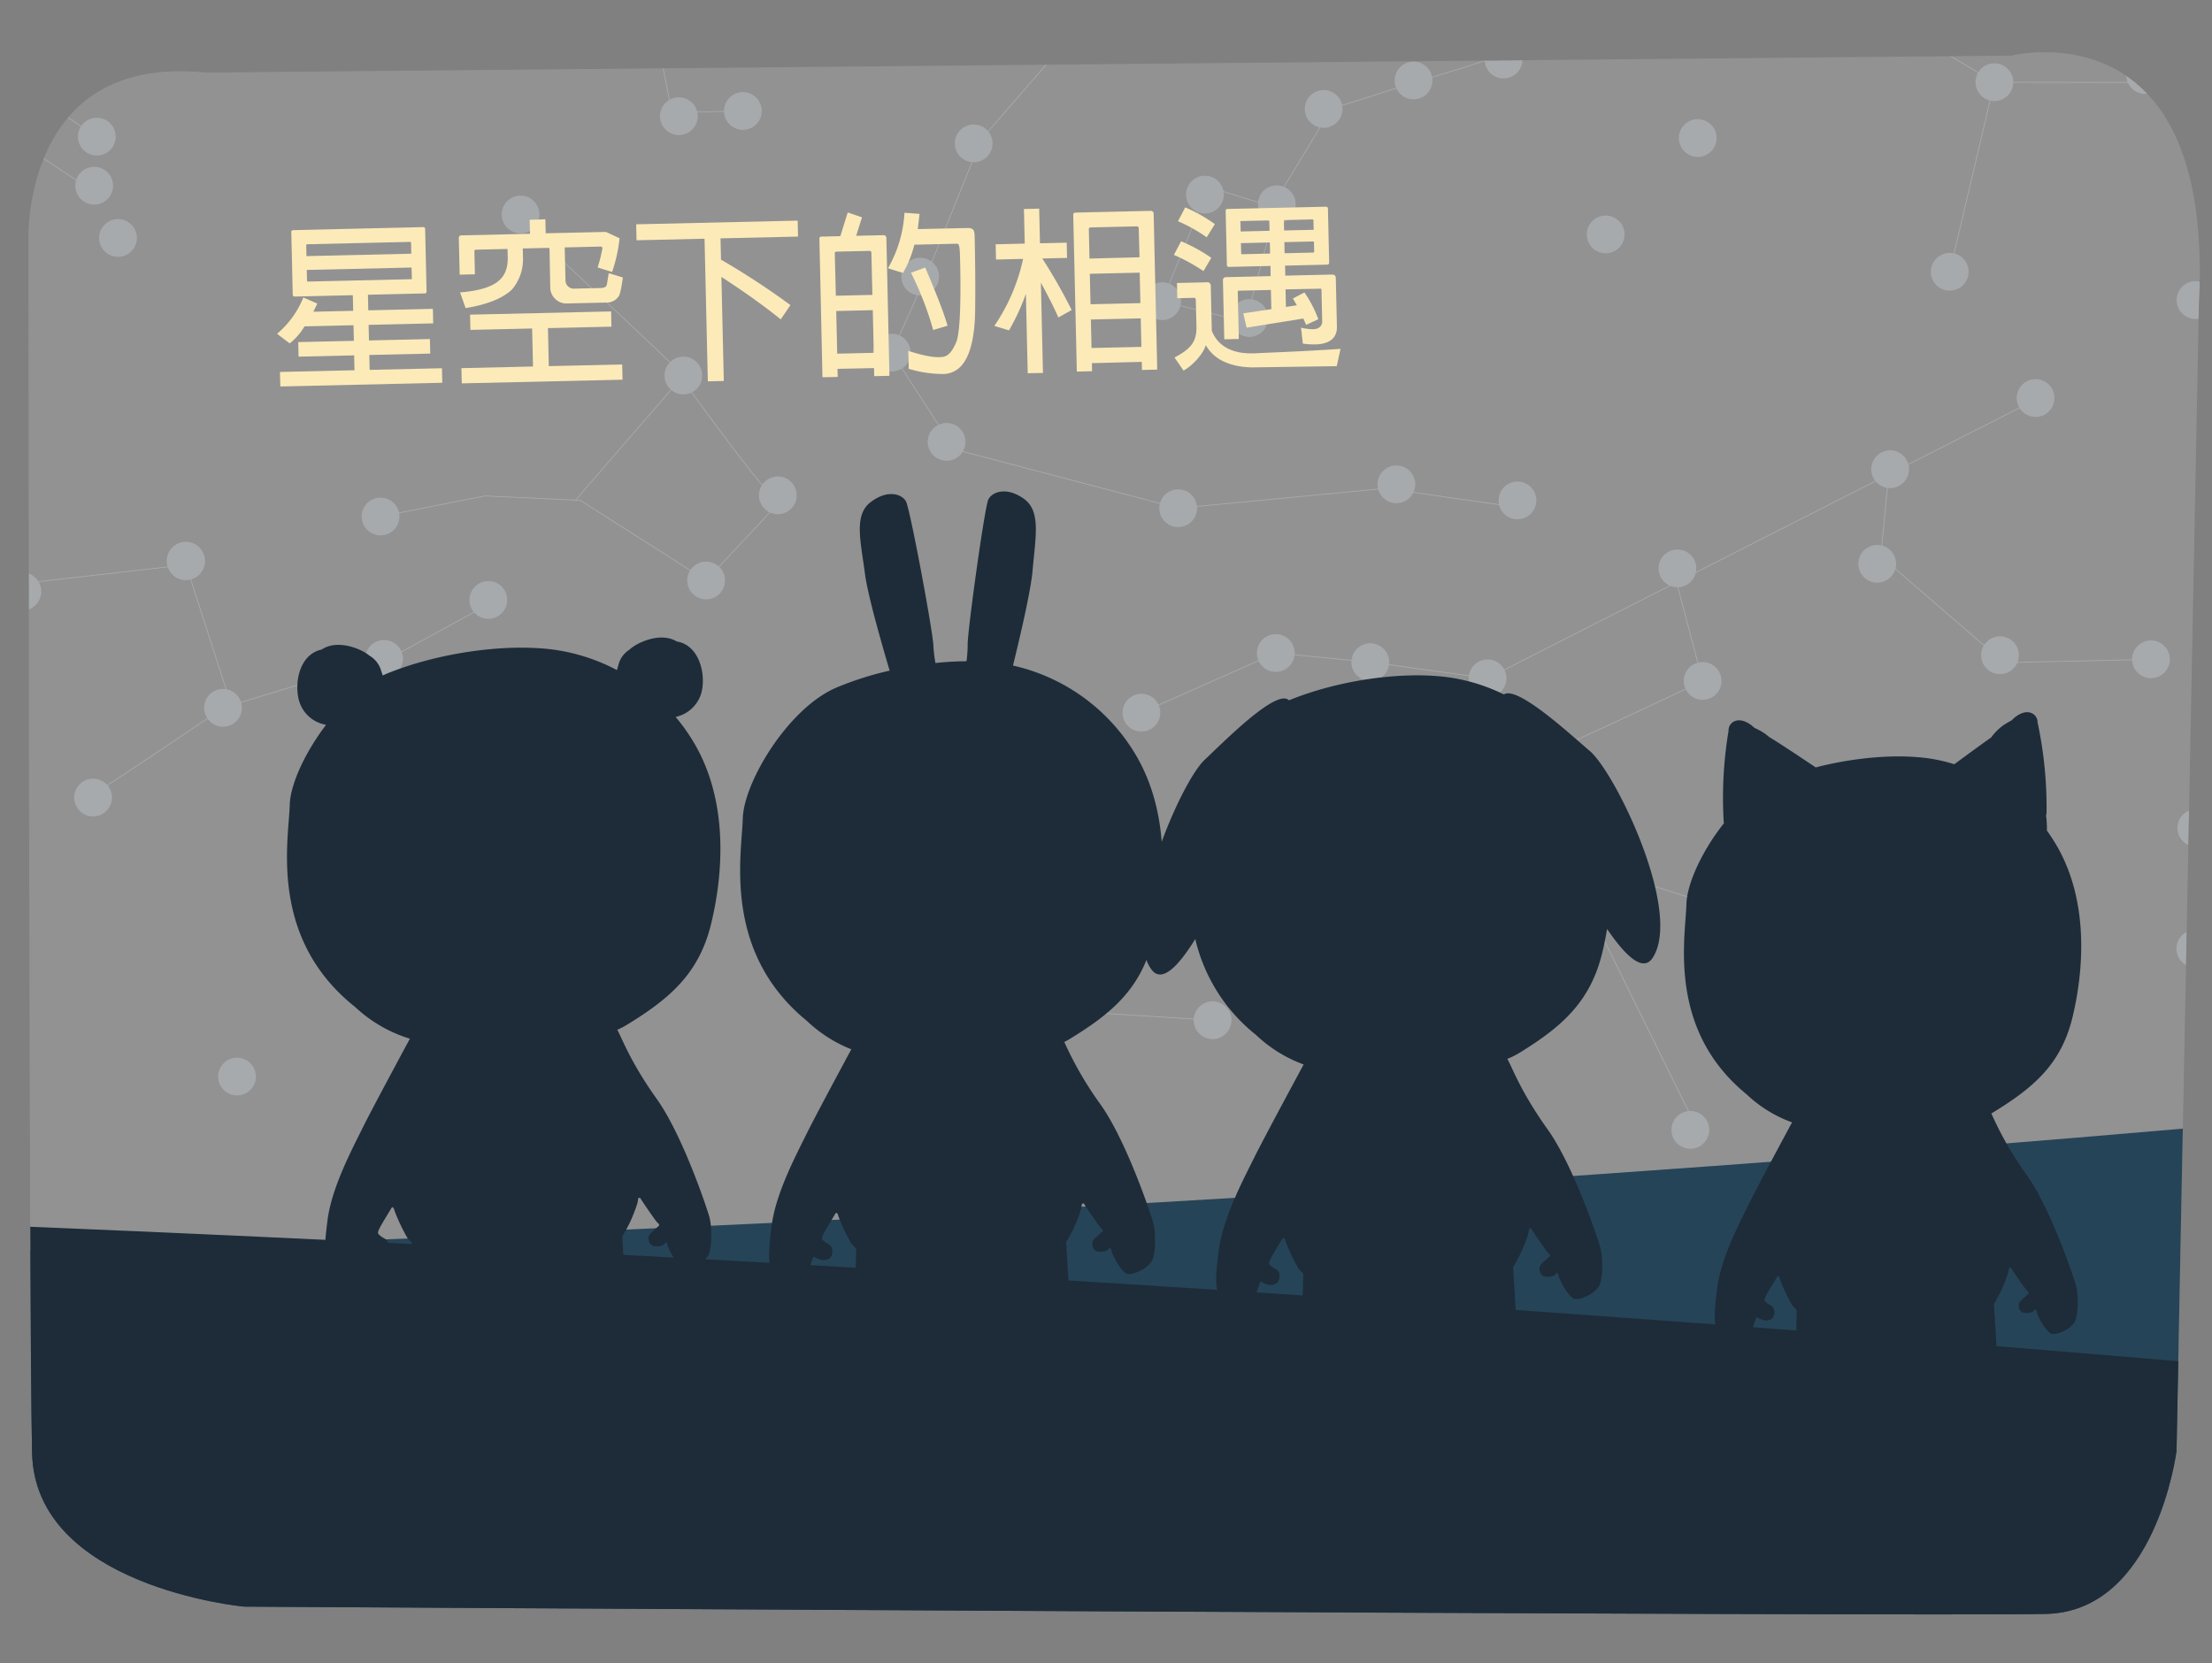 <svg id="圖層_1" data-name="圖層 1" xmlns="http://www.w3.org/2000/svg" xmlns:xlink="http://www.w3.org/1999/xlink" viewBox="0 0 726 546"><rect x="0" y="0" width="726" height="546" fill="#808080" stroke="none"/><defs><style>.cls-1,.cls-7{fill:none;}.cls-2{clip-path:url(#clip-path);}.cls-3{clip-path:url(#clip-path-2);}.cls-4{fill:#929292;}.cls-5{opacity:0.3;}.cls-6{fill:#dbe4ea;}.cls-7{stroke:#dbe4ea;stroke-miterlimit:10;stroke-width:0.25px;}.cls-8{fill:#264458;}.cls-9{fill:#1d2c38;}.cls-10{fill:#fcebb9;}</style><clipPath id="clip-path"><path class="cls-1" d="M721.69,100.64,714.36,476.3c-.07.53-6.79,52.71-42.8,53.54-39.45.91-586.26-2.37-591.44-2.39-.69-.06-68.58-6.6-69.59-50.41C9.45,429.67,9.35,80.79,9.35,77.18c0-.26-.41-26.65,16.49-42.28,8-7.34,18.57-11.2,31.65-11.5a82,82,0,0,1,10.12.43l592.15-5.57h.47l.45-.11c.23-.07,22.8-5.41,40.27,9.06C716.64,40.18,723.61,64.85,721.69,100.64Z"/></clipPath><clipPath id="clip-path-2"><rect class="cls-1" x="-6.06" y="3.26" width="744.4" height="546.64" transform="translate(-6.25 8.48) rotate(-1.32)"/></clipPath></defs><title>act_v1</title><g class="cls-2"><g class="cls-3"><path class="cls-4" d="M770.64,558.38c-.07.58-795.54,19.22-801.24,19.2C-31.36,577.51-52-4.1-52-4.1L749.91-28.94Z"/><g class="cls-5"><circle class="cls-6" cx="1.02" cy="26.38" r="6.19"/><circle class="cls-6" cx="31.78" cy="44.86" r="6.19"/><circle class="cls-6" cx="2.05" cy="44.3" r="6.19"/><circle class="cls-6" cx="30.91" cy="60.97" r="6.19"/><circle class="cls-6" cx="38.73" cy="78.12" r="6.19"/><circle class="cls-6" cx="224.3" cy="123.28" r="6.19"/><circle class="cls-6" cx="170.85" cy="70.42" r="6.19"/><circle class="cls-6" cx="255.29" cy="162.61" r="6.19"/><circle class="cls-6" cx="231.76" cy="190.57" r="6.19"/><circle class="cls-6" cx="77.74" cy="8.13" r="6.19"/><circle class="cls-6" cx="139.77" cy="13.78" r="6.19"/><circle class="cls-6" cx="124.9" cy="169.56" r="6.19"/><circle class="cls-6" cx="222.81" cy="38.15" r="6.19"/><circle class="cls-6" cx="243.82" cy="36.43" r="6.19"/><circle class="cls-6" cx="254.44" cy="13.9" r="6.19"/><circle class="cls-6" cx="213.47" cy="8.65" r="6.19"/><circle class="cls-6" cx="359.41" cy="2.83" r="6.19"/><circle class="cls-6" cx="319.57" cy="47.07" r="6.19"/><circle class="cls-6" cx="302.01" cy="90.8" r="6.19"/><circle class="cls-6" cx="292.68" cy="115.77" r="6.19"/><circle class="cls-6" cx="310.68" cy="145.06" r="6.19"/><circle class="cls-6" cx="386.69" cy="166.84" r="6.19"/><circle class="cls-6" cx="458.31" cy="159" r="6.19"/><circle class="cls-6" cx="498.04" cy="164.28" r="6.19"/><circle class="cls-6" cx="526.99" cy="76.96" r="6.19"/><circle class="cls-6" cx="557.21" cy="45.32" r="6.19"/><circle class="cls-6" cx="613.12" cy="0.71" r="6.19"/><circle class="cls-6" cx="654.58" cy="26.99" r="6.19"/><circle class="cls-6" cx="639.92" cy="89.23" r="6.19"/><circle class="cls-6" cx="729.67" cy="62.41" r="6.19"/><circle class="cls-6" cx="720.59" cy="98.51" r="6.19"/><circle class="cls-6" cx="704.04" cy="24.62" r="6.19"/><circle class="cls-6" cx="493.48" cy="19.55" r="6.19"/><circle class="cls-6" cx="463.93" cy="26.42" r="6.19"/><circle class="cls-6" cx="434.44" cy="35.76" r="6.19"/><circle class="cls-6" cx="419.06" cy="67.06" r="6.19"/><circle class="cls-6" cx="395.47" cy="63.89" r="6.19"/><circle class="cls-6" cx="381.42" cy="98.88" r="6.19"/><circle class="cls-6" cx="410.02" cy="104.41" r="6.19"/><circle class="cls-6" cx="160.28" cy="196.96" r="6.19"/><circle class="cls-6" cx="374.62" cy="233.96" r="6.19"/><circle class="cls-6" cx="397.98" cy="334.93" r="6.19"/><circle class="cls-6" cx="353.35" cy="332.24" r="6.19"/><circle class="cls-6" cx="418.73" cy="214.38" r="6.19"/><circle class="cls-6" cx="449.75" cy="217.38" r="6.19"/><circle class="cls-6" cx="488.24" cy="222.69" r="6.19"/><circle class="cls-6" cx="506.08" cy="244.56" r="6.19"/><circle class="cls-6" cx="558.82" cy="223.54" r="6.19"/><circle class="cls-6" cx="550.55" cy="186.6" r="6.19"/><circle class="cls-6" cx="620.36" cy="154.04" r="6.19"/><circle class="cls-6" cx="668.1" cy="130.67" r="6.19"/><circle class="cls-6" cx="616.12" cy="185.09" r="6.19"/><circle class="cls-6" cx="656.42" cy="215.11" r="6.19"/><circle class="cls-6" cx="705.97" cy="216.45" r="6.19"/><circle class="cls-6" cx="720.86" cy="271.81" r="6.19"/><circle class="cls-6" cx="720.53" cy="311.43" r="6.19"/><circle class="cls-6" cx="725.93" cy="331.11" r="6.19"/><circle class="cls-6" cx="511.93" cy="284.04" r="6.19"/><circle class="cls-6" cx="560.5" cy="296.54" r="6.19"/><circle class="cls-6" cx="632.29" cy="296.13" r="6.19"/><circle class="cls-6" cx="554.78" cy="370.94" r="6.19"/><circle class="cls-6" cx="126.06" cy="216.31" r="6.19"/><circle class="cls-6" cx="73.2" cy="232.38" r="6.19"/><circle class="cls-6" cx="61.01" cy="184.16" r="6.28"/><circle class="cls-6" cx="7.26" cy="194.19" r="6.28"/><circle class="cls-6" cx="1.44" cy="234.03" r="6.19"/><circle class="cls-6" cx="30.55" cy="261.83" r="6.19"/><circle class="cls-6" cx="77.79" cy="353.43" r="6.19"/><line class="cls-7" x1="2.86" y1="25.72" x2="31.78" y2="44.86"/><line class="cls-7" x1="0.79" y1="43.1" x2="29.7" y2="62.24"/><path class="cls-7" d="M169.38,71.38s54,50.44,54.92,51.9l-35.53,41.05"/><path class="cls-7" d="M252.87,162.1C248.53,158.67,225,126,225,126"/><polyline class="cls-7" points="254.53 166.24 231.76 190.57 190.47 164.27 159.18 162.8 124.9 169.56"/><polyline class="cls-7" points="243.82 36.43 224.02 36.88 220.28 35.73 214.68 7.39 255.65 12.63 277.99 -38.63 342.33 -40.11 369.35 -49.4 379.93 -19.93 359.41 2.83 322.02 45.77 304.45 89.5 292.68 115.77 313.21 147.48 386.69 166.84 454.63 160.33 499.34 166.73"/><path class="cls-7" d="M491,18.37c-1.21,1.27-24.58,8-24.58,8l-29.49,9.35-16.7,27.61-11.4,42.35-27.39-6.79,15.23-37.49,18.7,5.76"/><polyline class="cls-7" points="678.66 -56.5 614.42 3.16 654.58 26.99 705.33 27.07 744.64 13.79"/><line class="cls-7" x1="639.92" y1="89.23" x2="654.58" y2="26.99"/><polyline class="cls-7" points="729.66 62.41 720.59 98.51 744.7 123.96"/><polyline class="cls-7" points="374.62 233.96 418.73 214.38 449.75 217.38 488.24 222.69 671.78 129.34"/><path class="cls-7" d="M490.8,226.34s14.1,20.72,16.57,20.67,51.45-23.47,51.45-23.47l-8.13-30.76"/><polyline class="cls-7" points="619.8 156.53 617.3 182.59 657.72 217.56 705.97 216.45"/><polyline class="cls-7" points="555.96 368.44 513.12 281.53 560.5 296.54 632.29 296.13"/><path class="cls-7" d="M725.93,331.11c-1.29-2.44-5.4-19.68-5.4-19.68l13.27-15.16-11.76-27,26.62-26.61"/><line class="cls-7" x1="354.59" y1="332.21" x2="397.98" y2="334.93"/><polyline class="cls-7" points="-22.06 174.77 5.95 191.7 61.04 185.42 75.91 231.53 129.52 215.23 163 196.89"/><line class="cls-7" x1="1.41" y1="232.79" x2="6.74" y2="195.53"/><path class="cls-7" d="M30.52,260.59c1.24,0,42.68-28.21,42.68-28.21"/></g><path class="cls-8" d="M763.82,366.35l7.64,192.81L-30.75,577.53-35.5,411.45S317.65,406.72,763.82,366.35Z"/><path class="cls-9" d="M-37.88,400.84l7.28,176.74,802.06-18.42-4.08-107.65S409.6,417.9-37.88,400.84Z"/><path class="cls-9" d="M378.54,308c3.9-16.24,5.68-40-5.25-59.28a62.77,62.77,0,0,0-40.82-30.22c2.65-10.79,5.89-24.87,6.44-31.26.94-11.08,2.84-19.5-2.94-23.55s-10.36-2.15-11.58.27-6.92,43.61-6.79,47.74a43.48,43.48,0,0,1-.38,5.39c-3.31,0-6.73.21-10.2.57a48.81,48.81,0,0,1-.68-5.7c-.06-4.14-7.65-45-9-47.38s-6-4-11.58.26-3.3,12.64-1.85,23.67c.85,6.49,4.9,20.9,8.08,31.65a106.15,106.15,0,0,0-17.33,5.51c-16,6.74-30.55,31.2-30.87,43s-6.76,43.81,21.05,66.49a45.27,45.27,0,0,0,14.57,9.31c-4.16,7.73-12.09,22.51-14.58,27.55-3.43,7-10.17,19.52-11.56,30.32s-.9,13,.33,14.49,4.89,4.52,7.12,4.32,4.12-2.93,4.83-4.74,1.4-3.92,1.4-3.92a10.93,10.93,0,0,0,2.82,1.18c.7,0,2.7.14,3.25-1.67s-.07-3-1.08-3.56a7.6,7.6,0,0,1-2.05-1.48c-.35-.44.15-1.46.69-2.48s3.78-6.33,3.78-6.33.6,0,.77,1a57.84,57.84,0,0,0,4.34,9.18c.87,1.13,1.52,1.16,1.54,2.21s-1,28.18-.64,30.81-.5,1.91-1.68,2.48a17.94,17.94,0,0,0-7.87,9c-2.31,5.69,5.62,6.15,6.23,6.34s17.54.29,19.82-.46,7.66-2.72,8.31-7.12,2.09-28,2.09-28a1.12,1.12,0,0,1,1.13-1.26c1.24,0,15.13-.5,15.13-.5a1.07,1.07,0,0,1,.84.91c.06.75,2.74,27.13,3,28a10.1,10.1,0,0,0,7,6.41c5.06,1.48,21.93.2,21.93.2s5.24-1.57,5.23-4.36-.35-3.94-2-5.92-7.53-5.62-7.53-5.62a5.62,5.62,0,0,1-.28-2.38c0-1.76-1.8-31.28-1.8-31.28s1.58-2.65,2.48-4.57S355,397,355,395.9s.76-.94.95-.46,4.8,7.1,5.22,7.54,1.11.87.63,1.37-3.19,2.5-3.28,3.59c0,0-.45,3,2.5,3s3-1.3,3-1.3.56-.09.78,1.06,3.34,7.21,5.33,7.54,7.31-2,8.29-5.08.8-8.95.07-11.74-8.81-26.93-17.3-38.85a117.06,117.06,0,0,1-11.88-20.5c.64-.31,1.24-.63,1.8-1C365.31,332.44,374.64,324.25,378.54,308Z"/><path class="cls-9" d="M521.76,246.52c-5.77-4.86-23.69-21.59-28.17-18.54a60.11,60.11,0,0,0-18.54-5.67c-15.46-2-36.19,1.13-52,7.6-4-4.17-22,14.25-27.66,19.52-8,7.43-28.06,53.95-17.55,68.74,3.33,4.69,8.69-.56,14.46-9.9a56.75,56.75,0,0,0,19.94,31.49,45.21,45.21,0,0,0,15.63,9.7c-3.11,5.75-13.4,24.85-16.3,30.73-3.43,6.95-10.17,19.52-11.57,30.31s-.89,13,.34,14.5,4.88,4.52,7.12,4.32,4.12-2.94,4.83-4.75,1.4-3.92,1.4-3.92a10.58,10.58,0,0,0,2.82,1.18c.7,0,2.69.14,3.25-1.66s-.07-3-1.08-3.57a7.41,7.41,0,0,1-2.05-1.47c-.35-.44.15-1.46.69-2.48s3.78-6.33,3.78-6.33.6,0,.77,1a59.5,59.5,0,0,0,4.33,9.18c.88,1.13,1.53,1.16,1.55,2.21s-1,28.17-.64,30.81-.5,1.9-1.69,2.48a17.89,17.89,0,0,0-7.86,9c-2.31,5.68,5.62,6.15,6.22,6.33s17.55.3,19.83-.45,7.66-2.72,8.3-7.12,2.1-28,2.1-28a1.12,1.12,0,0,1,1.13-1.26c1.23,0,15.13-.49,15.13-.49a1.08,1.08,0,0,1,.84.91c.05.75,2.74,27.12,3,28a10.11,10.11,0,0,0,7,6.42c5.07,1.48,21.93.2,21.93.2s5.25-1.57,5.24-4.36-.36-3.94-2.05-5.92-7.52-5.62-7.52-5.62a5.65,5.65,0,0,1-.28-2.39c0-1.75-1.81-31.27-1.81-31.27s1.59-2.66,2.49-4.57,2.65-6.24,2.67-7.34.75-.94.95-.46,4.8,7.11,5.22,7.55,1.1.87.63,1.36-3.19,2.51-3.28,3.59c0,0-.46,3,2.5,3.05s3-1.31,3-1.31.56-.08.77,1.07,3.35,7.21,5.33,7.54,7.32-2,8.3-5.09.8-8.95.06-11.73-8.8-26.94-17.3-38.85S496.67,351.32,495,348.15l-.28-.54a25.73,25.73,0,0,0,3.79-1.85c14.17-8.7,23.5-16.89,27.4-33.12.58-2.41,1.1-5,1.55-7.67,6.25,9.19,11.9,14.29,15,9.42C552.27,299.13,530.13,253.58,521.76,246.52Z"/><path class="cls-9" d="M233.34,303.5c4-16.24,5.86-40-5.35-59.28a62.6,62.6,0,0,0-6.21-8.82l.29-.12a11.16,11.16,0,0,0,8.42-9.22c.94-6.09-1.5-14.35-8.36-15.46-4-2.44-9.43-1.08-13.27,1.06a12.92,12.92,0,0,0-2.34,1.67,8.26,8.26,0,0,0-3.65,5.41,7.48,7.48,0,0,0-.36,1.25,63.09,63.09,0,0,0-21.28-6.78c-16.19-2-38,1.27-54.43,8l-1.21.54a8.7,8.7,0,0,0-.41-1.25,8.38,8.38,0,0,0-3.9-5.24,13.48,13.48,0,0,0-2.42-1.55c-3.93-2-9.46-3.07-13.3-.46-6.8,1.43-8.86,9.8-7.64,15.83a11.12,11.12,0,0,0,8.84,8.82l.23.1c-7,9.17-11.71,19.65-11.89,26.2-.33,11.77-7,43.81,21.56,66.48A45.89,45.89,0,0,0,134.53,341c-3.81,7.07-12.78,23.74-15.46,29.17-3.42,6.95-10.16,19.52-11.56,30.31s-.9,13,.33,14.5,4.89,4.52,7.13,4.32,4.12-2.94,4.82-4.75,1.41-3.92,1.41-3.92a10.58,10.58,0,0,0,2.82,1.18c.69,0,2.69.14,3.25-1.66s-.07-3-1.08-3.57a7.25,7.25,0,0,1-2-1.47c-.35-.44.15-1.46.69-2.48s3.78-6.33,3.78-6.33.59,0,.77,1a59.5,59.5,0,0,0,4.33,9.18c.87,1.13,1.52,1.16,1.55,2.21s-1,28.17-.64,30.81-.51,1.9-1.69,2.48a17.89,17.89,0,0,0-7.86,9c-2.32,5.68,5.62,6.15,6.22,6.33s17.55.3,19.82-.45,7.66-2.72,8.31-7.12,2.1-28,2.1-28a1.11,1.11,0,0,1,1.13-1.26c1.23,0,15.12-.49,15.12-.49a1.08,1.08,0,0,1,.85.91c0,.75,2.74,27.12,3,28a10.09,10.09,0,0,0,7,6.42c5.07,1.48,21.93.19,21.93.19s5.25-1.56,5.23-4.35-.35-3.94-2-5.92-7.53-5.62-7.53-5.62a5.88,5.88,0,0,1-.28-2.39c0-1.75-1.8-31.27-1.8-31.27s1.58-2.66,2.49-4.57,2.64-6.24,2.67-7.34.75-.94.95-.46,4.8,7.11,5.22,7.55,1.1.87.63,1.36-3.2,2.51-3.29,3.59c0,0-.45,3,2.5,3.05s3-1.31,3-1.31.56-.08.77,1.07,3.34,7.21,5.33,7.54,7.32-2,8.29-5.09.81-8.95.07-11.73-8.8-26.94-17.3-38.85-11.21-19.48-12.93-22.65l0-.07a22.41,22.41,0,0,0,2.73-1.37C219.75,327.93,229.33,319.74,233.34,303.5Z"/><path class="cls-9" d="M680.24,333.85c3.67-15.27,5.35-37.61-4.93-55.74a59.8,59.8,0,0,0-3.51-5.45,14.94,14.94,0,0,0,0-1.64,26.69,26.69,0,0,0-.27-3.33,2.72,2.72,0,0,0,.17-.94,134.31,134.31,0,0,0-2.87-29.25l-.09-.31a3.24,3.24,0,0,0-2.3-3.21c-2.12-.67-4.49.8-5.92,2.23l-.3.3a27.39,27.39,0,0,0-2.9,1.73,17.47,17.47,0,0,0-3.78,3.85c-3.61,2.53-9.25,6.69-12.12,8.8a53.67,53.67,0,0,0-9-2c-10.74-1.38-24.18-.14-36.48,3.05-3.88-2.61-12.82-8.57-15.31-10a16.88,16.88,0,0,0-1.82-1.4,26.57,26.57,0,0,0-3-1.6l-.32-.29c-1.5-1.36-3.92-2.72-6-1.95a3.24,3.24,0,0,0-2.16,3.31c0,.1,0,.2-.07.32a134.05,134.05,0,0,0-1.53,29.34,3.33,3.33,0,0,0,.1.58c-7.18,9-12.15,19.9-12.33,26.51-.29,11.07-6.36,41.2,19.79,62.53a42.54,42.54,0,0,0,14.88,9.17c-3.92,7.28-11.36,21.14-13.7,25.88-3.22,6.54-9.56,18.36-10.87,28.51s-.85,12.25.31,13.63,4.6,4.25,6.7,4.06,3.87-2.76,4.54-4.46,1.32-3.69,1.32-3.69a9.87,9.87,0,0,0,2.65,1.11c.65,0,2.53.13,3.06-1.57s-.07-2.81-1-3.35a7.17,7.17,0,0,1-1.93-1.38c-.32-.41.15-1.37.65-2.34s3.56-5.95,3.56-5.95.56,0,.72,1a55.4,55.4,0,0,0,4.08,8.64c.82,1.05,1.43,1.09,1.45,2.07s-.94,26.5-.6,29-.47,1.8-1.59,2.34a16.87,16.87,0,0,0-7.39,8.46c-2.18,5.35,5.28,5.78,5.85,6s16.5.28,18.64-.43,7.21-2.55,7.81-6.69,2-26.36,2-26.36a1,1,0,0,1,1.06-1.18c1.16,0,14.22-.47,14.22-.47a1,1,0,0,1,.79.86c.06.7,2.58,25.5,2.79,26.34a9.49,9.49,0,0,0,6.56,6c4.76,1.39,20.62.18,20.62.18s4.93-1.47,4.92-4.1-.33-3.7-1.92-5.56-7.08-5.29-7.08-5.29a5.27,5.27,0,0,1-.26-2.24c0-1.66-1.7-29.42-1.7-29.42s1.49-2.49,2.34-4.29,2.49-5.87,2.51-6.9.71-.88.9-.43,4.51,6.68,4.9,7.09,1,.82.59,1.29-3,2.35-3.08,3.37c0,0-.43,2.86,2.35,2.87s2.85-1.23,2.85-1.23.53-.08.73,1,3.14,6.78,5,7.09,6.88-1.84,7.8-4.78a25.4,25.4,0,0,0,.06-11c-.69-2.62-8.28-25.32-16.27-36.53a112.53,112.53,0,0,1-11.54-20.09c.3-.16.6-.33.88-.5C667.8,356.81,676.57,349.11,680.24,333.85Z"/><path class="cls-10" d="M116.35,121.55l-.11-4.89L98,117.08l-.11-4.77,18.26-.42-.12-5.12-16.08.37a20.08,20.08,0,0,1-4.88,5.59l-4.13-3.15a30.54,30.54,0,0,0,8.62-11.92l4.58,2-1.29,2.68,13.07-.3-.12-5.13-19,.44a.62.62,0,0,1-.72-.69l-.47-20.38a.62.62,0,0,1,.69-.72l42.52-1a.62.62,0,0,1,.72.69L140,95.61a.62.62,0,0,1-.69.72l-18.55.43.11,5.12,21.2-.49.11,4.77-21.2.49.12,5.12,20-.46.11,4.77-20,.46.11,4.89,23.73-.54.11,4.77L92,126.88l-.11-4.77ZM100.58,84.08,135,83.29l-.08-3.71-.24-.17-34,.78-.17.18Zm34.49,3.75-34.39.79.09,3.59.18.23,34-.78c.17,0,.23-.06.23-.24Z"/><path class="cls-10" d="M174.94,120.32l-.29-12.48-20.25.46-.12-5,46.29-1.06.11,5-20.84.48.28,12.48,24.09-.55.11,5-52.76,1.21-.12-5Zm5.41-38.95-8.77.2.07,3.12A15.29,15.29,0,0,1,168,95.08c-3,2.84-8.08,4.9-15.18,6.07L151,96c12.59-1.06,15.56-5,15.65-11.14l-.07-3.13-10.42.24a.43.43,0,0,0-.46.48l.17,7.6-5,.12-.28-12c0-.59.28-.89.92-.9l22.44-.52-.11-4.59L179,72l.1,4.59,19.79-.45,4.46,2.08a50.18,50.18,0,0,1-2.45,11.07l-4.75-1.48a48,48,0,0,0,1.57-6.28c0-.41-.25-.59-.67-.58l-11.71.27L185.6,92a2.71,2.71,0,0,0,2.84,2.76l9-.21a3,3,0,0,0,1.46-.5l.28-.6.62-3.78,4.63,1.43c-.51,3.78-1.05,5.85-1.39,6.21a4.74,4.74,0,0,1-3.43,2l-14,.32a5.36,5.36,0,0,1-5-4.84Z"/><path class="cls-10" d="M256.24,104.84c-5.4-4.35-11.87-9-19.47-13.93l.79,34.16-5.24.12-1.08-46.82-22.32.51-.12-5.24,53-1.21.12,5.24-25.44.58.16,7a249.63,249.63,0,0,1,22.79,14.91Z"/><path class="cls-10" d="M274.88,121.09l.06,2.65-5,.11-1-45.4c-.07-.53.22-.77.81-.78l6.06-.14,2.42-7.78,4.69,1.6L281,77.41l8.78-.2c.76,0,1.12.26,1.14,1l1,45.17-5,.11-.06-2.65Zm-.55-24,12-.28L286,83c0-.47-.25-.64-.78-.63l-10.54.24c-.53,0-.76.19-.69.66Zm12.13,4.73-12,.28.32,14,12-.27ZM300.1,80.33a35.31,35.31,0,0,1-3.73,9.27l-4.93-1.53a41.07,41.07,0,0,0,5.42-18.22l4.95.36-.59,5L318,74.85c1.36.26,1.83.37,1.89,2.84.2,8.72.25,16.32.17,23.09,0,11.14-2.12,18.08-6.18,20.71a8.23,8.23,0,0,1-4.86,1.29,39.47,39.47,0,0,1-10.76-1.7l-.14-5.89c4.4,1.43,7.83,2.12,10.13,2.07s3.75-.56,5.71-5.2c1.38-4.1,1.38-16.76,1.16-26.3-.09-4-.13-5.77-1-5.75Zm6.18,28A105.93,105.93,0,0,0,299,89.54l4.67-1.7c3.49,8.23,6.05,14.6,7.33,19.1Z"/><path class="cls-10" d="M347.37,104.22c-1.55-3.5-3.47-7.28-5.74-11.41l.68,29.62-5,.11-.6-26.09a71.11,71.11,0,0,1-5.55,12L326.34,107a62,62,0,0,0,9.45-22l-8.89.2-.11-5,9.54-.22-.26-11.36,5-.12.26,11.37,8.77-.2.12,5-8.13.19a175.56,175.56,0,0,1,9.64,16.92Zm11,15,.06,2.65-5,.12-1.18-51.36c-.07-.52.22-.82.81-.84l24.5-.56a.94.94,0,0,1,1.08,1l1.17,51.11-5,.11-.06-2.65Zm-.79-34.33L374,84.46,373.74,75c0-.47-.25-.7-.78-.69l-14.9.35c-.59,0-.76.31-.69.72Zm.34,15,16.37-.38-.23-10-16.37.37Zm16.49,4.63-16.37.37.21,9.36,16.37-.37Z"/><path class="cls-10" d="M385.49,117.37c5.07-2.71,7.14-4.88,7.21-9.65l-.22-9.25c0-.47-.25-.7-.66-.69l-5.42.12-.11-5,9.77-.22a1.13,1.13,0,0,1,1.33,1.26l.33,14.66c3.07,7.65,11.37,7.46,14,7.4.59,0,1.24-.09,1.88-.1,10.07-.41,18.84-.85,26.37-1.37l-1.23,5.68-28,.41c-7.37-.24-12.38-2.72-15-7.32-.81,3-4.55,6.88-7.29,8.36ZM395,89a60.58,60.58,0,0,0-9.72-5.32l2.37-4.47a53.55,53.55,0,0,1,9.91,5.43Zm1.05-11.1a51.09,51.09,0,0,0-9.43-5.27L389,68.09a50,50,0,0,1,9.73,5.49Zm31.72,26.67-18.61,3-1.11-4.69,9.22-1.39-.15-6.3-10.54.24a.3.3,0,0,0-.34.36l.35,15.49-4.77.11-.44-19.26a1,1,0,0,1,1.15-1.14l14.49-.34L417,87.31l-13.66.31a.59.59,0,0,1-.66-.63l-.41-17.73a.59.59,0,0,1,.63-.66l32.22-.74c.47,0,.71.22.72.63l.4,17.72c0,.42-.22.66-.69.67l-13.78.32.08,3.29,15.31-.35c.82,0,1.25.39,1.26,1.09l.37,16.08c0,.94.13,5.59-7.06,5.76a29,29,0,0,1-4.13-.26l-.59-5.23a18,18,0,0,0,4,.5c2.36-.06,3-1.6,2.95-2.55l-.24-10.42c0-.24-.13-.35-.42-.34L421.92,95l.13,5.77,3.59-.55L424.35,98,428.13,96a40.53,40.53,0,0,1,4.56,8.79l-4,1.86Zm-11.09-28.8-.08-3.41-9.36.21c-.12,0-.18.07-.12.18l.08,3.24Zm.17,7.48-.08-3.65-9.48.22.07,3.41.13.24Zm4.52-11,.08,3.41,9.71-.22-.07-3.24-.24-.17Zm.17,7.24.08,3.65,9.48-.22.23-.24-.08-3.41Z"/></g><path class="cls-1" d="M701,27.2c-17.47-14.47-40-9.13-40.27-9.06l-.45.11h-.47L67.61,23.83a82,82,0,0,0-10.12-.43c-13.08.3-23.7,4.16-31.65,11.5-16.9,15.63-16.5,42-16.49,42.28,0,3.61.1,352.49,1.18,399.86,1,43.81,68.9,50.35,69.59,50.41,5.18,0,552,3.3,591.44,2.39,36-.83,42.73-53,42.8-53.54l7.33-375.66C723.61,64.85,716.64,40.18,701,27.2Z"/></g></svg>